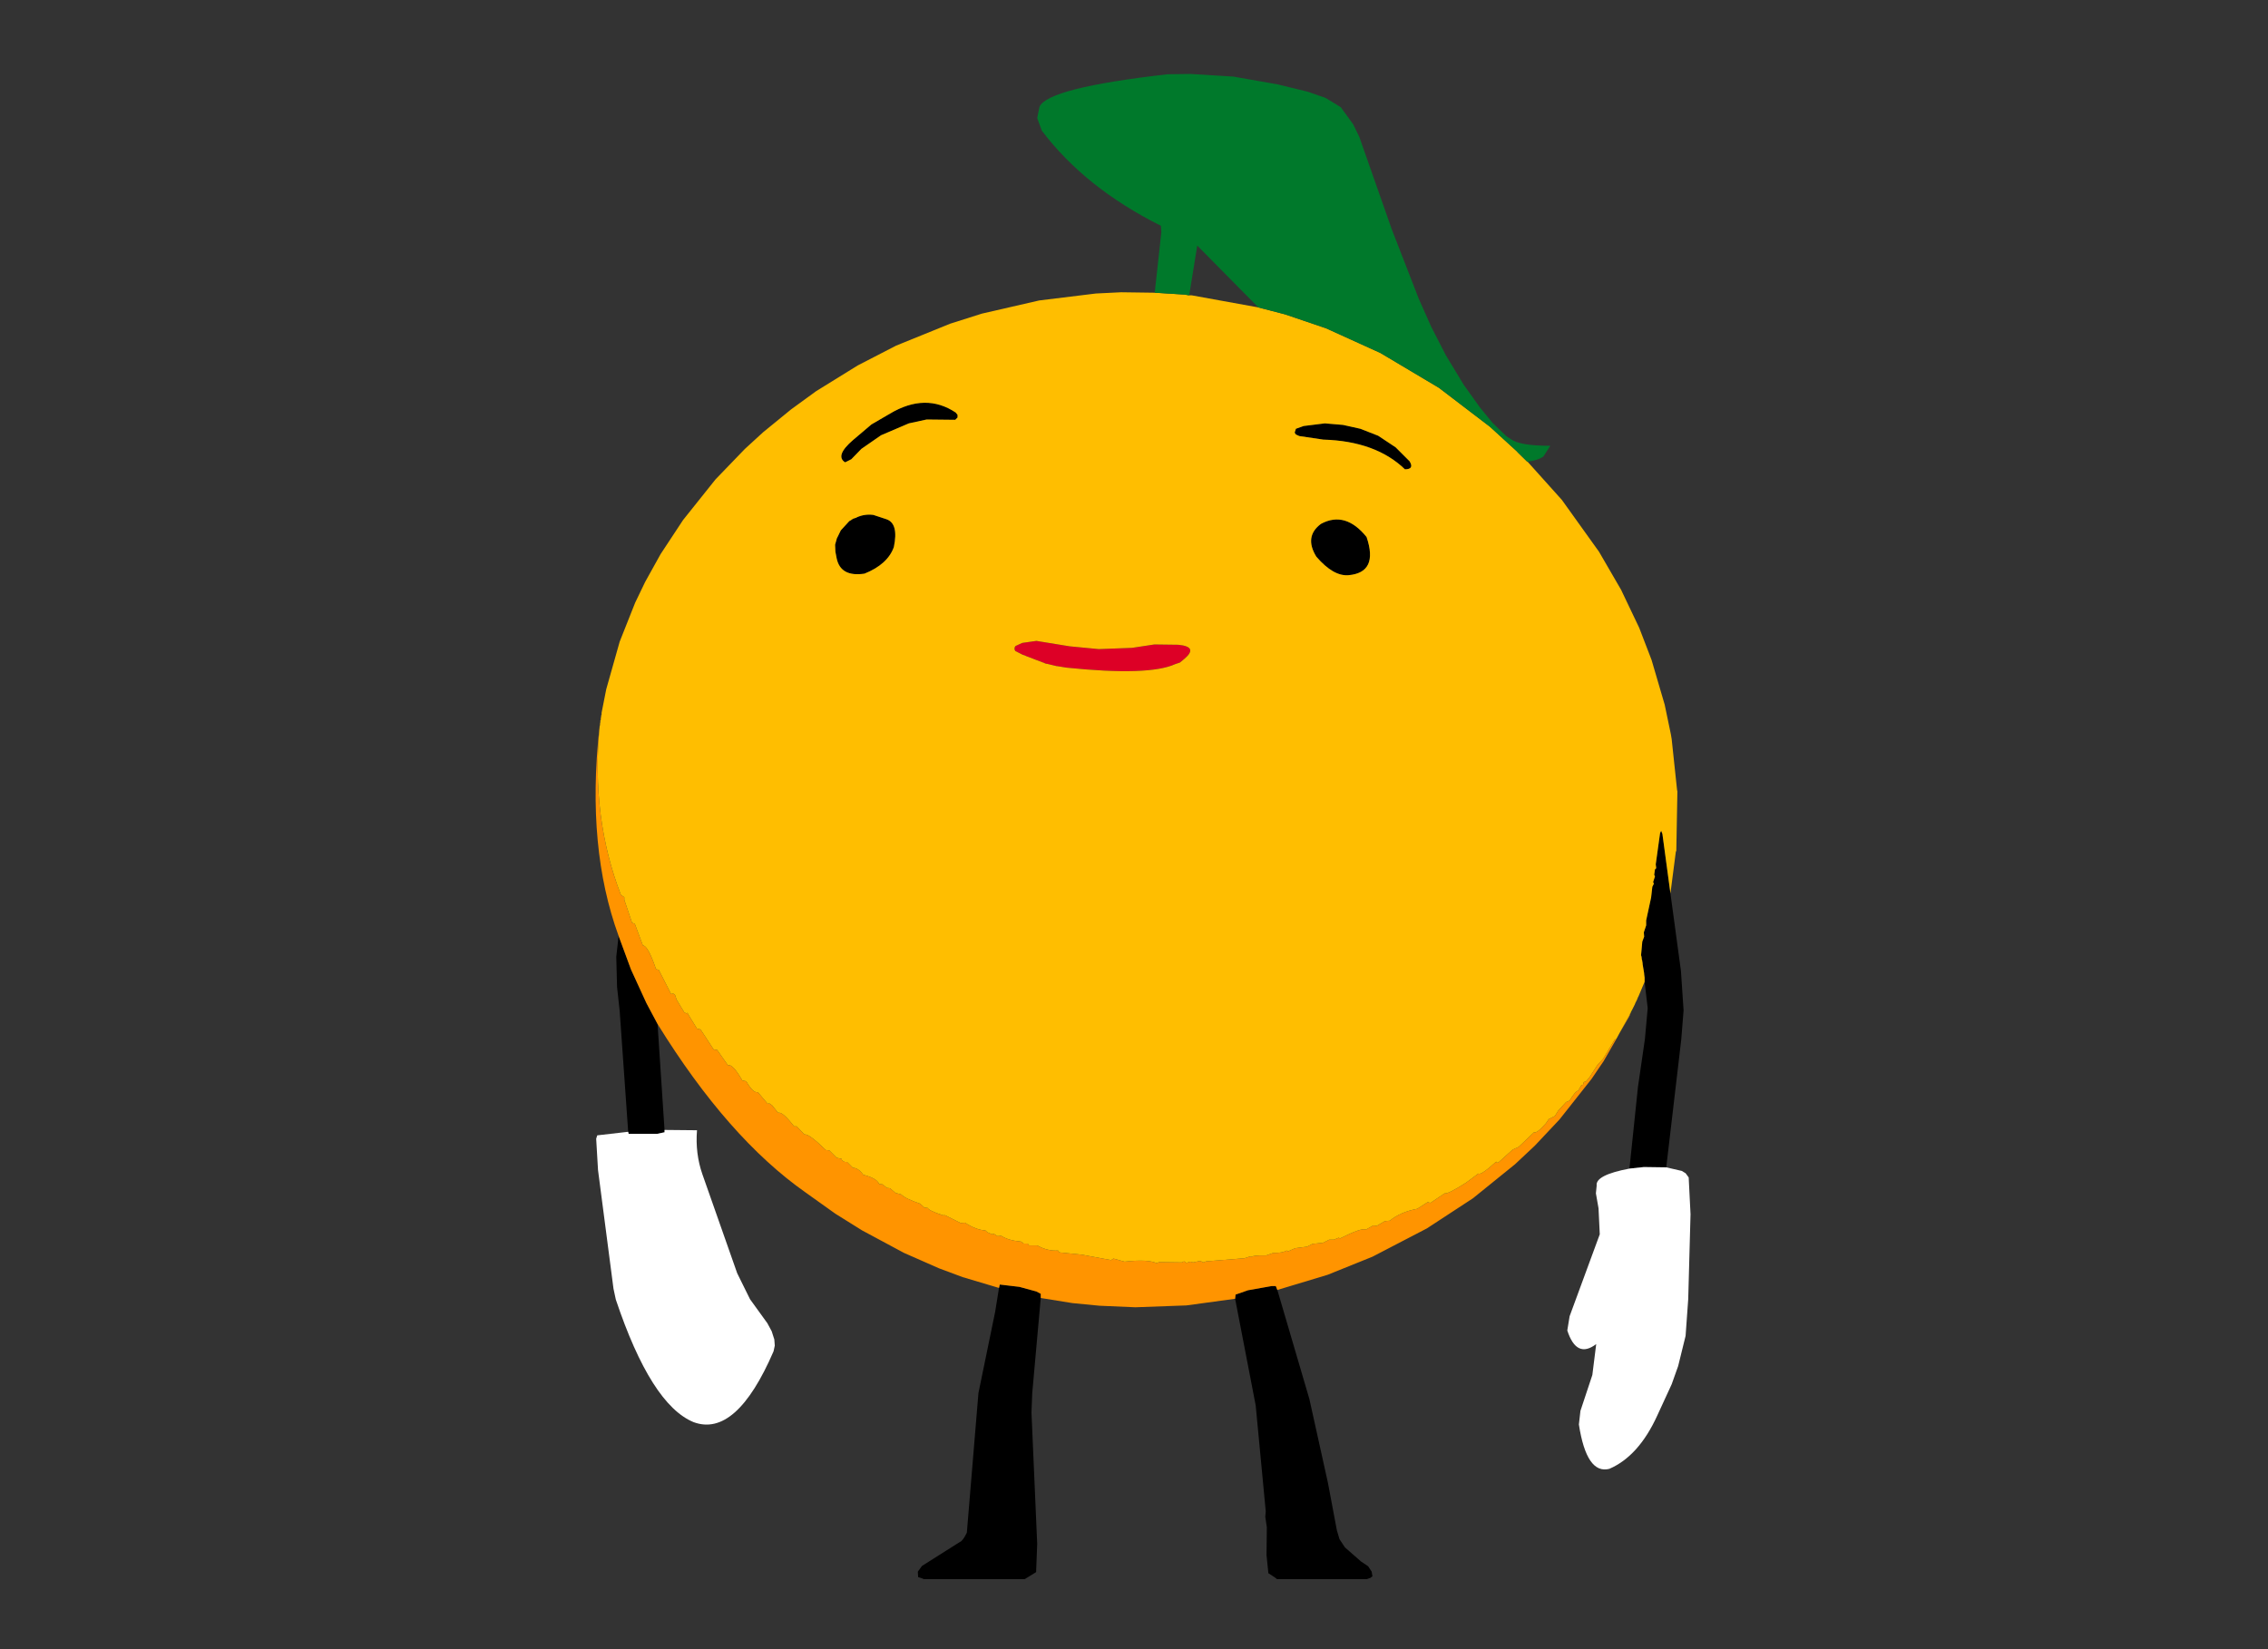 
<svg xmlns="http://www.w3.org/2000/svg" version="1.1" xmlns:xlink="http://www.w3.org/1999/xlink" preserveAspectRatio="none" x="0px" y="0px" width="550px" height="400px" viewBox="0 0 550 400">
<rect x="0" y="0" width="550" height="400" fill="#333333" stroke="none"/>
<defs>
<g id="Layer0_0_FILL">
<path fill="#000000" stroke="none" d="
M 397.1 505.35
L 403.75 539.85 407 574.1 406.85 575.85 407.35 579.25 407.25 588.25 407.85 594.1 410 595.5 410.6 596 439.75 596 440.85 595.6 441.5 595.1 441.25 593.6 440.1 591.85 437.85 590.35 432.6 585.75 430.85 583.1 430 580.25 427.1 564.85 421.1 537.75 410.75 502.5 410.25 501.25 408.85 501.25 401.25 502.6 397.25 504 397.1 505.35
M 320.75 501.85
L 319.5 509.6 314.1 535.85 310.35 581
Q 309 583.75 308.1 584
L 295.85 591.75 294.5 593.6 294.6 595.35 296.1 595.85 296.35 596 329.1 596 332.75 593.75 333.1 584.6 331.25 542.1 331.5 535.85 334.25 505.1 334.25 503.75 332.85 503 327.35 501.5 321 500.75 320.75 501.85
M 197.75 388
L 197 394.75 197.25 404.5 198.1 412.25 200.85 451.35 201 452 210.25 452 212.6 451.5 212.6 450.75 210.35 416.5 206.75 409.75 201.75 398.85 197.75 388
M 535.25 355
L 534.85 354 534.5 354.75 533.1 364.85 533.25 366.1 532.85 366.5 532.6 368.25 532.85 368.75 532.25 370.6 532.5 371.1 532 372.1 531.6 375.6 530 383 530 384.6 529.25 386.85 529.35 388.25 528.75 389.85 528.35 394.25 528.5 394.75 528.6 395.6 528.75 396.1 528.75 396.35 528.85 396.75 528.85 397.1 529.35 400.1 529.35 400.35 529.5 401.5 529.5 402.85 530.5 411.35 529.6 421.35 527.35 436.85 524.6 463.25 529.25 462.75 536.5 462.85 541.35 421.5 542.1 412.1 541.25 399.35 537.85 374.25 535.25 355
M 274.6 252.75
L 273.85 253 273.75 253 273.35 253.25 273.1 253.35 273 253.5 272.35 253.85 269.6 256.85 268.5 259.1 268.35 259.35 267.75 261.5 267.85 263.75 268.25 265.85
Q 269.5 272 277.25 270.85 284.75 267.85 286.75 262.25 288.35 254.6 284.35 253.25
L 280.1 251.85
Q 277.35 251.5 274.85 252.6
L 274.6 252.75
M 291.6 222.25
L 297.35 221 306.6 221.1 307.35 220.35 307.35 219.5 306.75 218.75
Q 297 212.25 285.5 219.1
L 279.5 222.6 273.6 227.6
Q 267.6 232.75 271 234.85
L 273 233.85 276.25 230.5 282.6 226.1 291.6 222.25
M 453.5 234.5
L 449 230 443.35 226.25 437.6 224 432 222.75 426.1 222.25 419.25 223.1 416.75 224 416.35 225.25 416.75 225.85 417.85 226.35 425.6 227.5
Q 442.6 228 452 237.1 455.1 237.1 453.5 234.5
M 433.75 271.35
Q 443.5 270.5 439.6 259 432.75 250.5 424.85 254.75 419.35 258.85 423.35 265.35 428.85 271.75 433.75 271.35 Z"/>

<path fill="#FFFFFF" stroke="none" d="
M 524.6 463.25
Q 513.5 465.35 514 468.75
L 513.75 471.25 514.6 476.1 515 484.5 505.25 511 504.5 515.6
Q 507.5 524.85 513.85 520
L 512.6 530 508.75 541.6 508.25 546
Q 510.75 562.25 518.1 560.35 527.6 556.25 533.6 543.1
L 538.25 533 540.35 527.1 542.75 517.35 543.6 505.5 544.35 478 543.75 466.1 542.75 464.75 541.5 464 536.5 462.85 529.25 462.75 524.6 463.25
M 201 452
L 200.85 451.35 190.85 452.5 190.5 453.6 191.1 463.75 196.1 502.1 196.85 505.6
Q 208.25 539.6 222 545.25 235.75 550.35 247.85 522.35
L 248.25 520.5 248.1 518.5 247.25 515.85 245.85 513.25 240.25 505.5 236.1 497.1 224.85 465.1
Q 222.5 458.35 223.1 450.85
L 212.6 450.75 212.6 451.5 210.25 452 201 452 Z"/>

<path fill="#FF9400" stroke="none" d="
M 524.5 414.1
L 524.6 413.85 524.75 413.6 524.75 413.35 521.35 419.5 524.5 414.1
M 191.6 320.6
L 191.5 321.25
Q 187.35 359.5 197.75 388
L 201.75 398.85 206.75 409.75 210.35 416.5
Q 233.1 453.35 258.25 471
L 267.85 477.85 276.5 483.25 290 490.5 301.35 495.5 309 498.35 320.75 501.85 321 500.75 327.35 501.5 332.85 503 334.25 503.75 334.25 505.1 344.5 506.75 353.25 507.6 364.85 508.1 381.35 507.5 397.1 505.35 397.25 504 401.25 502.6 408.85 501.25 410.25 501.25 410.75 502.5 427 497.6 441.5 491.75 459.1 482.6 474 472.85 487.6 461.85 494 455.85 502 447.35 512.35 434.25 516.25 428.5 520.35 421.35 519.85 421.5 516.1 427.75 514.35 429.6 511.6 433.85 510.5 435.1 509.85 435.25 509.6 436.1 509 436.35 508 438.1
Q 507.25 438 505.25 441.25
L 504.1 441.75 501.5 444.6 500.5 446.25 498.5 447.25 497.6 448.6
Q 494.6 452 493.75 451.5
L 488.75 456.25 486.85 457.1 482.25 461.25 481.75 461.35 481.5 461 479.1 463.1
Q 476.35 465.35 475.75 464.85
L 471.85 467.75
Q 465.85 471.6 464.85 471.25
L 460.25 474.35 459.35 474.1 456 476.25
Q 450.6 477.25 447.1 480.1
L 445.5 480.25 442.75 481.85 441.85 481.6 439.35 483
Q 438.1 482.25 431 485.85
L 430.6 485.6 429 486.25 427.5 486.25 425.5 487.25 422.1 487.6 420.35 488.5 416.5 489 414.25 490 413.75 489.75
Q 412.35 490.6 409.5 490.5
L 407.1 491.35
Q 402.75 491.25 402.35 491.85
L 402.1 491.6 400.1 492.25 387.75 493.25 386.75 493.6 385.85 493.1 383.5 493.6 382.6 493.35 381.35 493.75 380.6 493.25 379.85 493.6 372.5 493.5 371.75 493.85
Q 368.85 492.5 361.35 493.35
L 357.75 492.35 357 492.85 347.6 491.1 340.25 490.35 339.85 489.75
Q 336.5 490 333.1 488.1
L 330.5 488.1 330 487.5 328.75 487.5 327.85 486.85
Q 323.75 486.5 321.5 485
L 320.25 485.1 319.1 484.35 318.5 484.5 317 483.85 316.35 483.25
Q 313.35 483.1 309.75 480.75
L 308.35 480.85 303.35 478.35 302.6 478.35
Q 297.85 476.75 297.75 476
L 296.6 475.85 295.25 474.6
Q 290.5 473 289.1 471.6
L 287.25 471.1 285.5 469.6 284.5 469.5 283.1 468.35 282 468.25
Q 281.25 466.35 276.85 465.25 275.25 463 273.5 463
L 271.6 461.1 270.85 461.1 270 460.6 269.85 460.1 268.25 459.75 265.85 457.35 264.75 457.25
Q 259.1 451.75 257.85 452.25
L 255.35 449.6 254.5 449.6
Q 250.6 444.6 249.35 445.25
L 247.35 442.75 246.35 442.1 246 442.35 242.75 438.5
Q 241.35 439 239 435
L 237.75 434.75
Q 234.6 429.25 233.1 429.85
L 229.6 424.85 228.5 424.75 224.25 418.25 223.1 418 220.25 413.35 220 412.85 219.75 413.1 219 412.75 216.5 408.6 216 407.1 215.35 406.6 214.75 406.85 210.75 399 209.85 398.75
Q 207.25 391.1 205.6 391.1
L 203 384.1 202.1 383.75 199.6 376.35 199.6 375.5 198.5 374.75
Q 188.85 349.75 191.6 320.6
M 524.85 413.1
L 524.75 413.25 525 413.1 524.85 413.1
M 525.1 412.85
L 525 412.85 524.85 413.1 525.1 412.85 Z"/>

<path fill="#DD0026" stroke="none" d="
M 491.5 234.6
L 491.75 234.75 491.75 234.6 491.5 234.6
M 325.85 294.6
L 325.75 295.25 326 295.85 328.25 297 328.35 297.1 328.6 297.1 328.85 297.25 329 297.25 329.5 297.5 335 299.6 335.1 299.6 335.6 299.85 335.75 299.85 335.85 300 336.25 300 339.35 300.75 339.5 300.75 342.6 301.25
Q 369.25 304 377.75 300.1
L 379.25 299.6 380.75 298.35
Q 385.25 294.5 378.75 293.85
L 371 293.75 363.75 294.85 353 295.25 343.6 294.35 332.85 292.6 328.25 293.25 326.1 294.25 325.85 294.6 Z"/>

<path fill="#FFBE00" stroke="none" d="
M 352.1 180.25
L 333.75 182.5 315.25 186.75 305 190 287.5 197.1 275.1 203.5 261.6 211.85 253.5 217.75 244.5 225.1 238.6 230.5 229.1 240.35 218.6 253.5 211.35 264.5 206.35 273.5 203.1 280.25 198.1 292.85 193.75 308.25 192.25 315.85 192.25 316.5 192.1 316.75 192.1 317.25 192 317.5 192 318.1 191.85 318.35 191.85 318.85 191.75 319.35 191.75 319.75 191.6 320.35 191.6 320.6
Q 188.85 349.75 198.5 374.75
L 199.6 375.5 199.6 376.35 202.1 383.75 203 384.1 205.6 391.1
Q 207.25 391.1 209.85 398.75
L 210.75 399 214.75 406.85 215.35 406.6 216 407.1 216.5 408.6 219 412.75 219.75 413.1 220 412.85 220.25 413.35 223.1 418 224.25 418.25 228.5 424.75 229.6 424.85 233.1 429.85
Q 234.6 429.25 237.75 434.75
L 239 435
Q 241.35 439 242.75 438.5
L 246 442.35 246.35 442.1 247.35 442.75 249.35 445.25
Q 250.6 444.6 254.5 449.6
L 255.35 449.6 257.85 452.25
Q 259.1 451.75 264.75 457.25
L 265.85 457.35 268.25 459.75 269.85 460.1 270 460.6 270.85 461.1 271.6 461.1 273.5 463
Q 275.25 463 276.85 465.25 281.25 466.35 282 468.25
L 283.1 468.35 284.5 469.5 285.5 469.6 287.25 471.1 289.1 471.6
Q 290.5 473 295.25 474.6
L 296.6 475.85 297.75 476
Q 297.85 476.75 302.6 478.35
L 303.35 478.35 308.35 480.85 309.75 480.75
Q 313.35 483.1 316.35 483.25
L 317 483.85 318.5 484.5 319.1 484.35 320.25 485.1 321.5 485
Q 323.75 486.5 327.85 486.85
L 328.75 487.5 330 487.5 330.5 488.1 333.1 488.1
Q 336.5 490 339.85 489.75
L 340.25 490.35 347.6 491.1 357 492.85 357.75 492.35 361.35 493.35
Q 368.85 492.5 371.75 493.85
L 372.5 493.5 379.85 493.6 380.6 493.25 381.35 493.75 382.6 493.35 383.5 493.6 385.85 493.1 386.75 493.6 387.75 493.25 400.1 492.25 402.1 491.6 402.35 491.85
Q 402.75 491.25 407.1 491.35
L 409.5 490.5
Q 412.35 490.6 413.75 489.75
L 414.25 490 416.5 489 420.35 488.5 422.1 487.6 425.5 487.25 427.5 486.25 429 486.25 430.6 485.6 431 485.85
Q 438.1 482.25 439.35 483
L 441.85 481.6 442.75 481.85 445.5 480.25 447.1 480.1
Q 450.6 477.25 456 476.25
L 459.35 474.1 460.25 474.35 464.85 471.25
Q 465.85 471.6 471.85 467.75
L 475.75 464.85
Q 476.35 465.35 479.1 463.1
L 481.5 461 481.75 461.35 482.25 461.25 486.85 457.1 488.75 456.25 493.75 451.5
Q 494.6 452 497.6 448.6
L 498.5 447.25 500.5 446.25 501.5 444.6 504.1 441.75 505.25 441.25
Q 507.25 438 508 438.1
L 509 436.35 509.6 436.1 509.85 435.25 510.5 435.1 511.6 433.85 514.35 429.6 516.1 427.75 519.85 421.5 520.35 421.35 521.35 419.5 524.75 413.35 524.75 413.25 524.85 413.1 525 412.85 525.1 412.6 525.25 412.35 525.35 412.1 525.5 411.85 525.6 411.6 525.75 411.35 525.85 411.1 526 410.85 526.1 410.6 526.25 410.35 526.6 409.5 526.75 409.25 526.85 409 527 408.75 527.35 407.85 527.5 407.6 529.5 402.85 529.5 401.5 529.35 400.35 529.35 400.1 528.85 397.1 528.85 396.75 528.75 396.35 528.75 396.1 528.6 395.6 528.5 394.75 528.35 394.25 528.75 389.85 529.35 388.25 529.25 386.85 530 384.6 530 383 531.6 375.6 532 372.1 532.5 371.1 532.25 370.6 532.85 368.75 532.6 368.25 532.85 366.5 533.25 366.1 533.1 364.85 534.5 354.75 534.85 354 535.25 355 537.85 374.25 539.6 360.75 539.75 360.5 540.1 341.25 540 340.85 538.25 324.35 538 322.85 536 313.25 531.75 298.75 527.75 288.35 522.1 276.5 522 276.25 514.75 263.75 502.75 247 491.75 234.75 491.5 234.6 488.6 231.75 488.5 231.6 488.35 231.5 488.25 231.35 479.5 223.35 463 210.75 444.1 199.5 426.5 191.5 413.25 187 404.6 184.75 383.1 180.85 382.25 180.85 380.75 180.6 371.1 180 360.25 179.85 352.1 180.25
M 439.6 259
Q 443.5 270.5 433.75 271.35 428.85 271.75 423.35 265.35 419.35 258.85 424.85 254.75 432.75 250.5 439.6 259
M 449 230
L 453.5 234.5
Q 455.1 237.1 452 237.1 442.6 228 425.6 227.5
L 417.85 226.35 416.75 225.85 416.35 225.25 416.75 224 419.25 223.1 426.1 222.25 432 222.75 437.6 224 443.35 226.25 449 230
M 325.75 295.25
L 325.85 294.6 326.1 294.25 328.25 293.25 332.85 292.6 343.6 294.35 353 295.25 363.75 294.85 371 293.75 378.75 293.85
Q 385.25 294.5 380.75 298.35
L 379.25 299.6 377.75 300.1
Q 369.25 304 342.6 301.25
L 339.5 300.75 339.35 300.75 336.25 300 335.85 300 335.75 299.85 335.6 299.85 335.1 299.6 335 299.6 329.5 297.5 329 297.25 328.85 297.25 328.6 297.1 328.35 297.1 328.25 297 326 295.85 325.75 295.25
M 297.35 221
L 291.6 222.25 282.6 226.1 276.25 230.5 273 233.85 271 234.85
Q 267.6 232.75 273.6 227.6
L 279.5 222.6 285.5 219.1
Q 297 212.25 306.75 218.75
L 307.35 219.5 307.35 220.35 306.6 221.1 297.35 221
M 273.85 253
L 274.6 252.75 274.85 252.6
Q 277.35 251.5 280.1 251.85
L 284.35 253.25
Q 288.35 254.6 286.75 262.25 284.75 267.85 277.25 270.85 269.5 272 268.25 265.85
L 267.85 263.75 267.75 261.5 268.35 259.35 268.5 259.1 269.6 256.85 272.35 253.85 273 253.5 273.1 253.35 273.35 253.25 273.75 253 273.85 253 Z"/>

<path fill="#00792B" stroke="none" d="
M 382.6 109.25
L 375.25 109.35
Q 336.6 113.75 333.85 119.85
L 333.1 123.5 334.6 127.6
Q 348.6 146.1 373.1 158.35
L 373.25 160.35 371.1 180 380.75 180.6 382.25 180.85 384.85 164.75 404.6 184.75 413.25 187 426.5 191.5 444.1 199.5 463 210.75 479.5 223.35 488.25 231.35 488.35 231.5 488.5 231.6 488.6 231.75 491.5 234.6 491.75 234.6
Q 494.85 234.25 496.75 233
L 499 229.5
Q 489.1 229.5 486.25 227.35
L 484.75 226.35 480.35 222.1 476.25 217.1 471 209.75 465.25 200.25 460.5 191 456.5 182 447.75 159.5 437.25 129.6 435.25 125.5 431.25 120 426.35 117 420.6 115 410.75 112.6 396.5 110.1 382.6 109.25
M 525.1 412.6
L 525 412.85 525.25 412.6 525.1 412.6
M 525.35 412.35
L 525.25 412.35 525.1 412.6 525.35 412.35
M 525.5 412.1
L 525.35 412.1 525.25 412.35 525.5 412.1 Z"/>
</g>
</defs>

<g transform="matrix( 0.75, 0, 0, 0.75, 1.7,-64) ">
<use xlink:href="#Layer0_0_FILL"/>
</g>
</svg>
